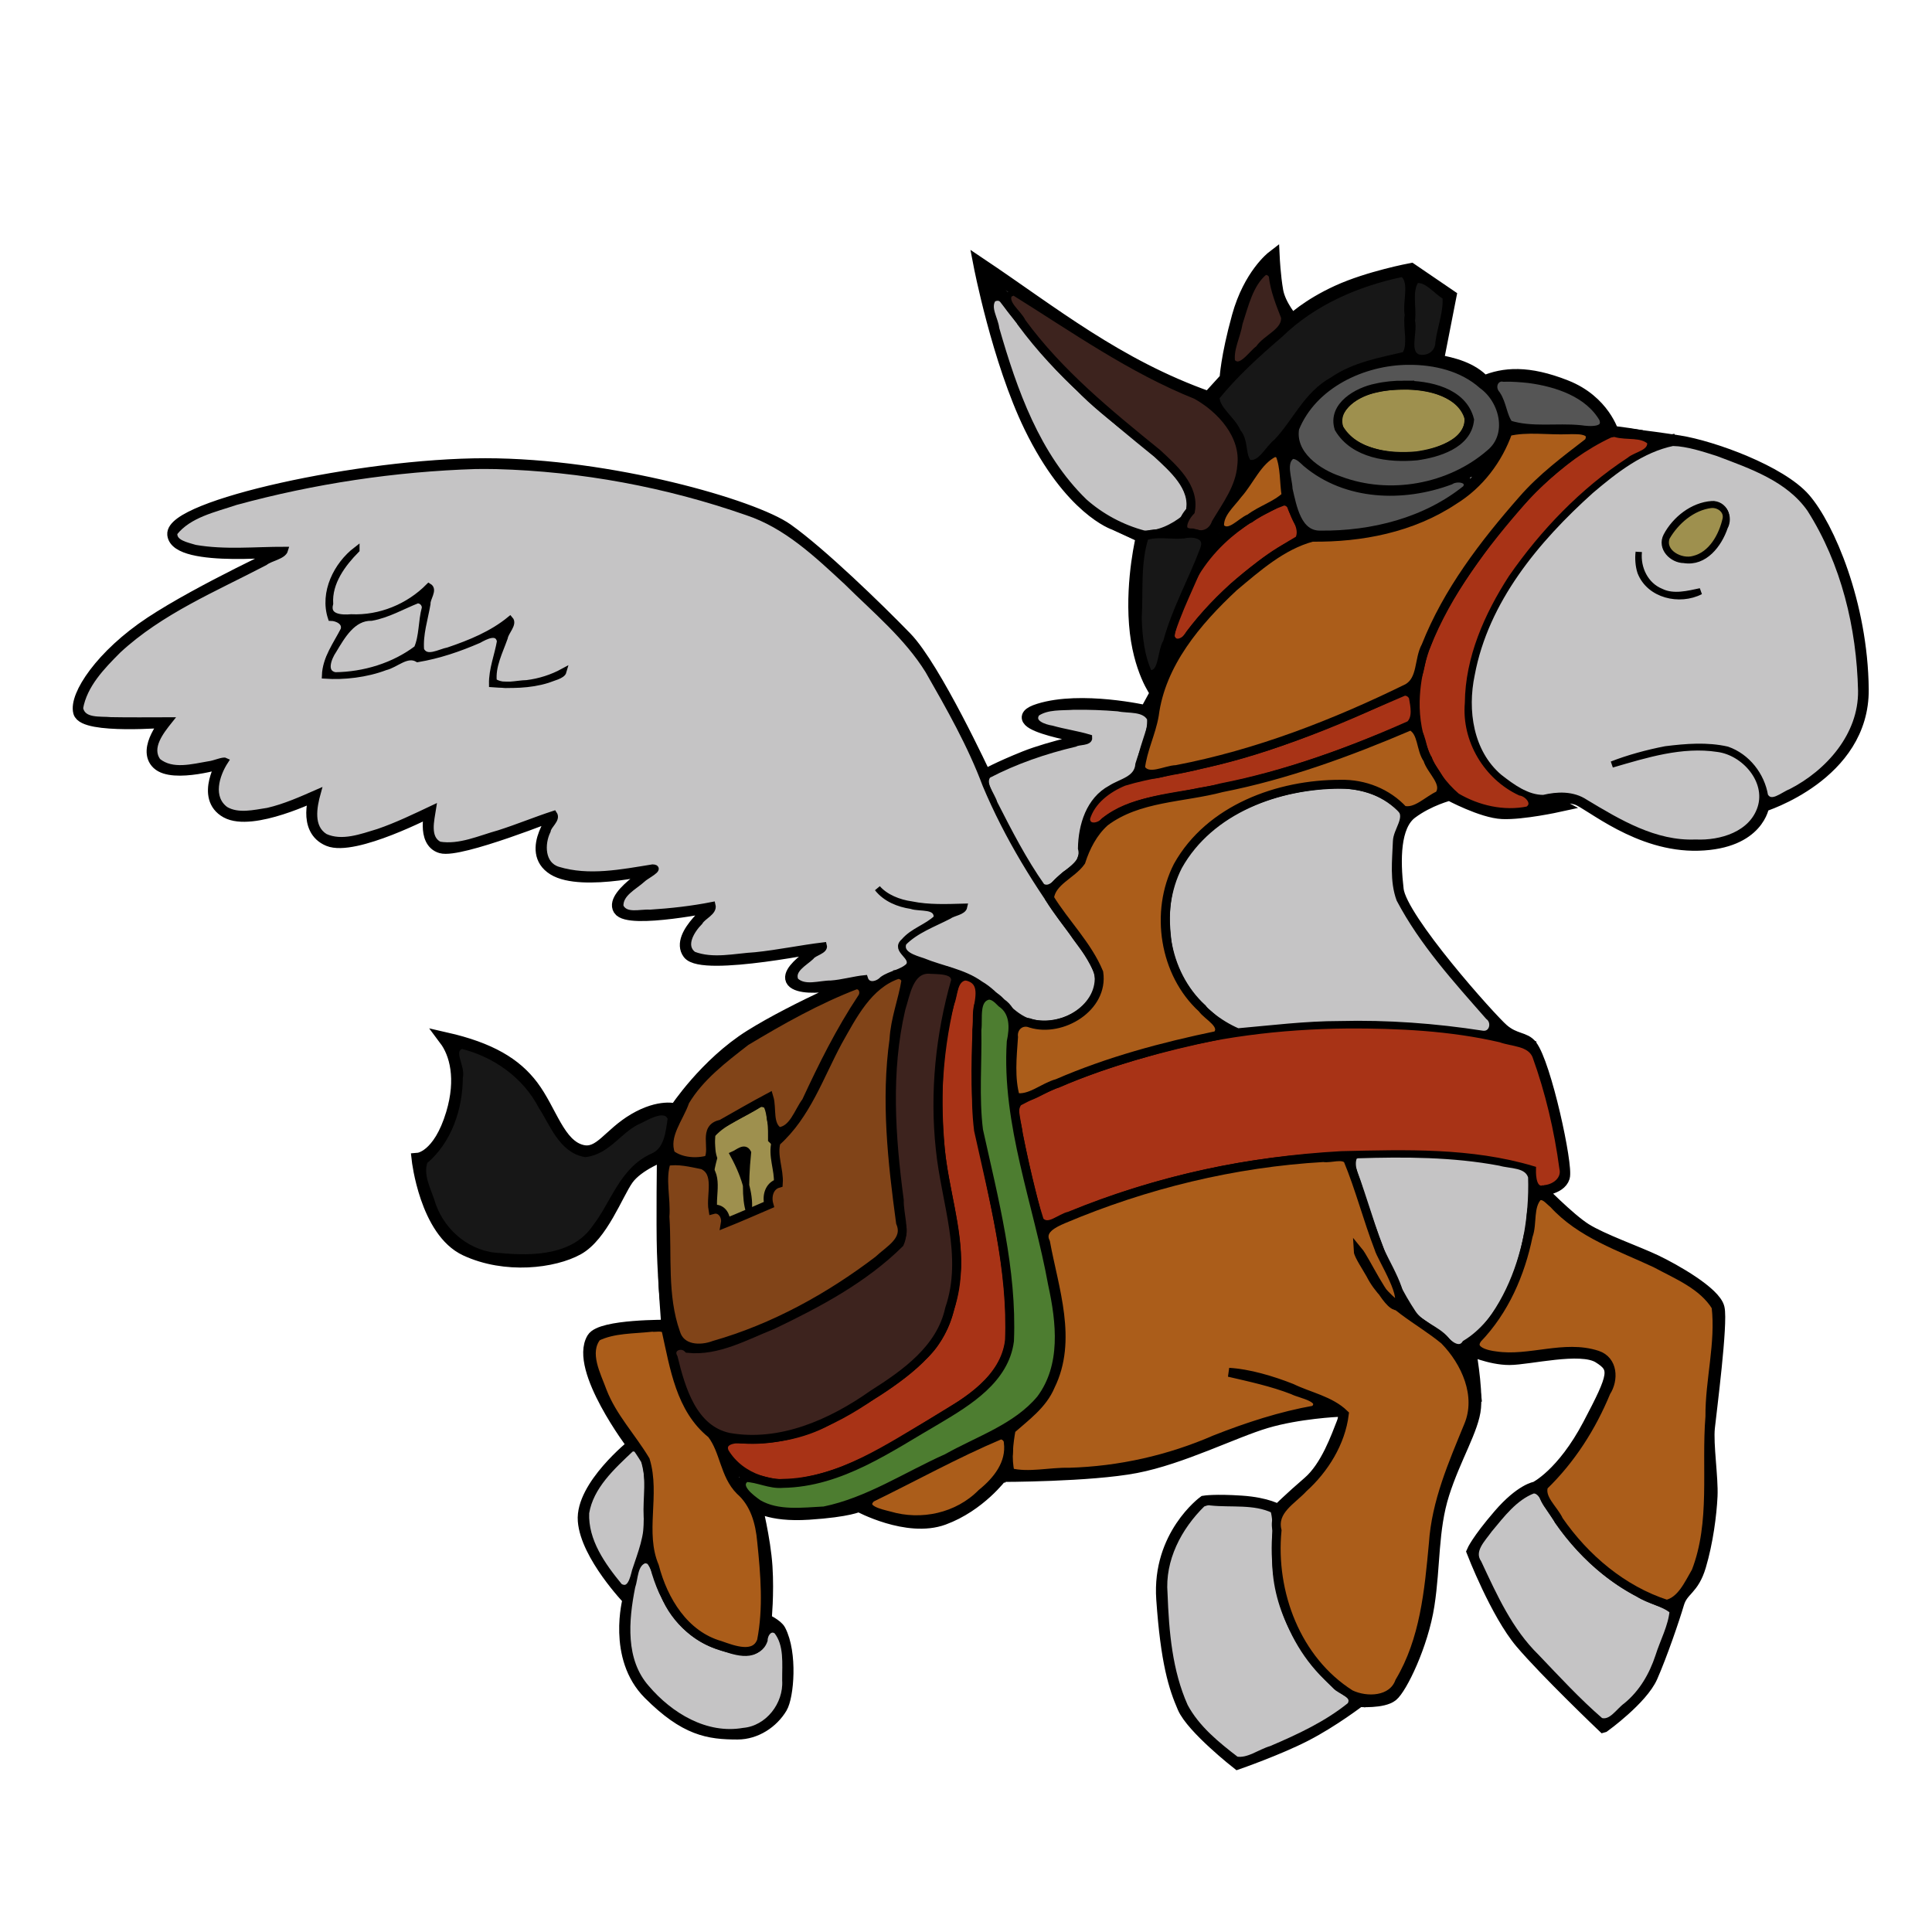 <?xml version="1.0" encoding="UTF-8" standalone="no"?>
<!-- Created with Inkscape (http://www.inkscape.org/) -->

<svg
   width="512"
   height="512"
   viewBox="0 0 512 512"
   version="1.1"
   id="svg1"
   xml:space="preserve"
   inkscape:version="1.3.2 (091e20e, 2023-11-25, custom)"
   sodipodi:docname="Courier-Simplified.svg"
   inkscape:export-filename="Courier.png"
   inkscape:export-xdpi="96"
   inkscape:export-ydpi="96"
   xmlns:inkscape="http://www.inkscape.org/namespaces/inkscape"
   xmlns:sodipodi="http://sodipodi.sourceforge.net/DTD/sodipodi-0.dtd"
   xmlns="http://www.w3.org/2000/svg"
   xmlns:svg="http://www.w3.org/2000/svg"><sodipodi:namedview
     id="namedview1"
     pagecolor="#ffffff"
     bordercolor="#999999"
     borderopacity="1"
     inkscape:showpageshadow="2"
     inkscape:pageopacity="0"
     inkscape:pagecheckerboard="0"
     inkscape:deskcolor="#d1d1d1"
     inkscape:document-units="px"
     inkscape:zoom="1.0730898"
     inkscape:cx="317.30803"
     inkscape:cy="272.57738"
     inkscape:window-width="1920"
     inkscape:window-height="991"
     inkscape:window-x="-9"
     inkscape:window-y="-9"
     inkscape:window-maximized="1"
     inkscape:current-layer="layer3"
     inkscape:export-bgcolor="#ffffffff" /><defs
     id="defs1" /><g
     inkscape:groupmode="layer"
     id="layer3"
     inkscape:label="Camada 2"
     style="display:inline"><path
       style="fill:none;fill-opacity:0.439;stroke:#000000;stroke-width:3.6;stroke-dasharray:none;stroke-opacity:1"
       d="m 424.941,457.324 c 0,0 10.018,-7.222 12.581,-13.046 2.563,-5.824 5.824,-15.376 6.989,-19.337 1.165,-3.961 3.961,-3.728 5.824,-10.018 1.864,-6.29 2.796,-13.512 3.029,-18.405 0.233,-4.892 -1.165,-13.745 -0.699,-18.172 0.466,-4.426 3.495,-27.724 2.563,-31.684 -0.932,-3.961 -11.649,-10.018 -16.541,-12.348 -4.892,-2.33 -14.211,-5.591 -18.638,-8.387 -4.426,-2.796 -12.115,-10.717 -12.115,-10.717 0,0 5.358,-0.233 6.29,-3.262 0.932,-3.029 -4.89,-29.917 -8.62,-34.713 -1.631,-2.097 -4.194,-1.398 -7.455,-4.194 -3.262,-2.796 -27.025,-29.354 -27.957,-37.276 -0.932,-7.921 -0.932,-17.007 3.728,-20.502 4.659,-3.495 10.251,-4.892 10.251,-4.892 0,0 8.62,4.659 13.978,4.892 5.358,0.233 14.91,-1.864 14.91,-1.864 l -3.495,-1.864 c 0,0 4.892,-1.165 8.387,0 3.495,1.165 16.308,12.581 32.15,12.115 15.842,-0.466 17.007,-10.251 17.007,-10.251 0,0 26.559,-8.154 26.326,-30.752 -0.233,-22.598 -9.086,-43.1 -15.376,-50.322 -6.29,-7.222 -24.229,-13.745 -33.082,-15.143 -8.853,-1.398 -17.706,-2.33 -17.706,-2.33 0,0 -2.33,-8.387 -12.348,-12.348 -10.018,-3.961 -16.417,-3.387 -21.666,-1.165 -3.273,-3.645 -8.415,-4.874 -12.464,-5.591 l 3.378,-17.24 -10.251,-6.989 c 0,0 -11.183,2.097 -19.337,5.824 -8.154,3.728 -12.115,7.688 -12.115,7.688 0,0 -3.495,-3.961 -4.193,-7.921 -0.699,-3.961 -0.932,-8.853 -0.932,-8.853 0,0 -6.057,4.659 -9.086,15.609 -3.029,10.95 -3.262,16.541 -3.262,16.541 l -4.659,5.125 c -24.345,-8.609 -41.581,-22.686 -60.573,-35.412 0,0 4.883,25.401 13.371,42.881 10.677,21.988 22.302,25.705 22.302,25.705 l 7.427,3.403 c 0,0 -2.796,11.183 -1.864,23.297 0.932,12.115 5.591,18.172 5.591,18.172 l -2.796,5.125 c 0,0 -17.24,-3.961 -28.423,-0.466 -11.183,3.495 14.677,7.455 14.677,7.455 0,0 -11.416,2.33 -18.405,5.125 -6.989,2.796 -10.717,4.892 -10.717,4.892 0,0 -13.279,-28.656 -20.967,-36.577 -7.688,-7.921 -22.598,-22.365 -31.451,-28.656 -8.853,-6.29 -46.827,-17.24 -79.909,-17.24 -33.082,0 -83.171,11.183 -82.472,18.405 0.699,7.222 30.752,3.961 30.752,3.961 0,0 -23.763,10.95 -36.81,19.57 -13.046,8.62 -20.036,19.337 -18.871,23.53 1.165,4.193 23.297,2.33 23.297,2.33 0,0 -6.523,7.455 -2.563,11.183 3.961,3.728 17.473,-0.466 17.473,-0.466 0,0 -6.057,9.552 0.699,13.279 6.756,3.728 23.763,-4.659 23.763,-4.659 0,0 -3.495,9.319 3.262,12.115 6.756,2.796 27.258,-7.921 27.258,-7.921 0,0 -2.33,8.387 2.563,9.785 4.892,1.398 30.985,-9.086 30.985,-9.086 0,0 -8.62,10.251 -1.165,14.91 7.455,4.659 28.423,-0.699 28.423,-0.699 0,0 -13.279,7.688 -10.95,11.416 2.33,3.728 25.86,-1.165 25.86,-1.165 0,0 -10.95,8.154 -7.455,12.813 3.495,4.659 37.043,-2.33 37.043,-2.33 0,0 -13.512,7.688 -8.853,10.251 4.659,2.563 19.803,-1.631 19.803,-1.631 0,0 -19.803,8.387 -31.684,15.842 -11.882,7.455 -19.803,19.57 -19.803,19.57 0,0 -4.194,-1.398 -10.95,2.563 -6.756,3.961 -9.086,9.552 -13.978,8.387 -6.297,-1.499 -8.397,-10.759 -13.279,-17.24 -4.42,-5.867 -11.065,-9.901 -22.831,-12.581 2.796,3.728 4.659,10.484 1.864,19.803 -3.495,11.649 -9.086,12.115 -9.086,12.115 0,0 2.097,18.871 12.58,23.763 10.484,4.892 23.297,3.262 29.587,-0.233 6.29,-3.495 10.251,-14.444 13.046,-18.405 2.796,-3.961 9.785,-6.523 9.785,-6.523 0,0 -0.233,18.405 0,25.86 0.233,7.455 1.165,19.803 1.165,19.803 0,0 -17.706,-0.233 -19.803,3.262 -4.724,7.873 10.717,28.19 10.717,28.19 0,0 -13.745,10.95 -13.046,20.036 0.699,9.086 11.882,20.735 11.882,20.735 0,0 -4.194,15.376 5.358,24.928 9.552,9.552 15.609,10.484 23.297,10.484 4.805,0 9.15,-2.959 11.416,-6.756 1.715,-2.875 2.697,-14.267 -0.408,-20.269 -0.721,-1.393 -3.786,-2.796 -3.786,-2.796 0,0 0.699,-6.989 0.233,-14.211 -0.466,-7.222 -2.796,-16.541 -2.796,-16.541 0,0 3.495,3.029 14.211,2.33 10.717,-0.699 13.279,-2.097 13.279,-2.097 0,0 12.813,6.989 22.365,3.495 9.552,-3.495 15.376,-11.416 15.376,-11.416 0,0 23.53,0 35.645,-2.33 12.115,-2.33 25.86,-9.319 34.48,-11.882 8.62,-2.563 19.104,-3.029 19.104,-3.029 0,0 2.796,0 1.398,3.495 -1.398,3.495 -4.194,11.649 -9.086,15.842 -4.892,4.194 -8.154,7.455 -8.154,7.455 0,0 -2.796,-1.864 -9.785,-2.33 -6.989,-0.466 -9.785,0 -9.785,0 0,0 -12.115,8.853 -10.95,25.627 1.165,16.774 3.262,23.297 5.591,28.656 2.33,5.358 14.211,14.677 14.211,14.677 0,0 10.717,-3.728 17.939,-7.455 7.222,-3.728 14.211,-9.086 14.211,-9.086 0,0 6.29,0.466 8.62,-1.398 2.33,-1.864 7.921,-13.279 9.552,-23.763 1.631,-10.484 0.932,-20.036 3.961,-29.587 3.029,-9.552 7.921,-17.24 8.387,-22.831 0.466,-5.591 -1.398,-15.609 -1.398,-15.609 0,0 5.591,2.563 10.717,2.563 5.125,0 18.871,-3.495 23.763,-0.466 4.892,3.029 4.426,4.892 -2.563,18.172 -6.989,13.279 -14.211,16.774 -14.211,16.774 0,0 -3.728,0.466 -9.552,7.222 -5.824,6.756 -6.989,9.552 -6.989,9.552 0,0 6.29,16.308 12.813,23.996 6.523,7.688 21.666,22.132 21.666,22.132 z"
       id="path5590"
       sodipodi:nodetypes="csssssssscssssscsccsscssscsccccscscscccsccsccscscsssscsscscscscscscscscscscssscscssscscscscsssscscscscsscsscscsscscsssscssscscsc" /><path
       style="fill:none;fill-opacity:0.439;stroke:#000000;stroke-width:3.6;stroke-dasharray:none;stroke-opacity:1"
       d="m 171.351,408.517 c 0,0 -4.31,9.319 -4.426,15.26"
       id="path5591" /><path
       style="fill:none;fill-opacity:0.439;stroke:#000000;stroke-width:3.6;stroke-dasharray:none;stroke-opacity:1"
       d="m 202.802,429.018 c 0,0 1.864,10.018 -6.407,8.736 -8.271,-1.281 -15.609,-5.475 -19.22,-12.58 -3.611,-7.106 -5.708,-16.658 -5.708,-16.658"
       id="path5592" /><path
       style="fill:none;fill-opacity:0.439;stroke:#000000;stroke-width:3.6;stroke-dasharray:none;stroke-opacity:1"
       d="m 167.74,382.424 c 0,0 3.145,3.029 3.844,6.174 0.699,3.145 -0.466,22.831 -0.466,22.831"
       id="path5593" /><path
       style="fill:none;fill-opacity:0.439;stroke:#000000;stroke-width:3.6;stroke-dasharray:none;stroke-opacity:1"
       d="m 324.064,363.437 c 0,0 9.086,0.932 17.473,4.194 8.387,3.262 14.677,6.523 14.677,6.523"
       id="path5594" /><path
       style="fill:none;fill-opacity:0.439;stroke:#000000;stroke-width:3.6;stroke-dasharray:none;stroke-opacity:1"
       d="m 359.01,329.889 c 0,0 3.728,7.688 7.921,13.046 4.193,5.358 11.649,7.688 16.075,11.882 4.426,4.193 7.455,10.95 7.921,16.774"
       id="path5595" /><path
       style="fill:none;fill-opacity:0.439;stroke:#000000;stroke-width:3.6;stroke-dasharray:none;stroke-opacity:1"
       d="m 387.2,356.913 c 0,0 9.319,-3.961 14.677,-18.638 5.358,-14.677 4.194,-28.423 4.194,-28.423"
       id="path5596" /><path
       style="fill:none;fill-opacity:0.439;stroke:#000000;stroke-width:3.6;stroke-dasharray:none;stroke-opacity:1"
       d="m 357.379,305.659 c 0,0 9.086,34.247 17.706,42.867"
       id="path5597" /><path
       style="fill:none;fill-opacity:0.439;stroke:#000000;stroke-width:3.6;stroke-dasharray:none;stroke-opacity:1"
       d="m 264.889,391.859 c 0,0 4.194,-5.125 1.631,-13.512"
       id="path5598" /><path
       style="fill:none;fill-opacity:0.439;stroke:#000000;stroke-width:3.6;stroke-dasharray:none;stroke-opacity:1"
       d="m 177.091,351.217 c 0,0 1.647,26.193 14.167,29.488 12.52,3.295 25.369,-1.483 34.265,-7.248 8.896,-5.766 19.768,-11.367 23.887,-19.933 4.118,-8.566 6.26,-19.274 2.306,-34.924 -3.954,-15.65 -3.295,-33.936 -2.142,-41.514 1.153,-7.578 4.283,-18.945 4.283,-18.945"
       id="path5599" /><path
       style="fill:none;fill-opacity:0.439;stroke:#000000;stroke-width:3.6;stroke-dasharray:none;stroke-opacity:1"
       d="m 176.268,337.874 c 0,0 -0.165,19.109 7.413,19.604 7.578,0.494 26.358,-8.566 34.1,-13.014 7.743,-4.448 20.098,-13.344 21.086,-15.979 0.988,-2.636 -3.954,-30.311 -3.13,-38.878 0.824,-8.566 1.647,-29.323 7.578,-31.629"
       id="path5600" /><path
       style="fill:none;fill-opacity:0.439;stroke:#000000;stroke-width:3.6;stroke-dasharray:none;stroke-opacity:1"
       d="m 181.869,292.077 c -4.118,5.931 -4.777,7.413 -5.107,14.497 12.355,3.789 20.263,0.988 20.263,0.988 0,0 13.508,-6.589 17.627,-16.803 4.118,-10.214 13.014,-27.511 19.274,-31.135 6.26,-3.624 13.179,-4.118 20.757,-1.483 7.578,2.636 14.826,11.861 14.826,11.861 0,0 -5.272,8.731 2.801,41.019 8.072,32.288 10.708,43.161 7.413,52.716 -3.295,9.555 -8.731,12.52 -13.838,15.485 L 225.03,399.485"
       id="path5601" /><path
       style="fill:none;fill-opacity:0.439;stroke:#000000;stroke-width:3.6;stroke-dasharray:none;stroke-opacity:1"
       d="m 188.293,299.82 0.988,20.427 2.965,-0.988 v 4.777 l 11.532,-4.942 -0.824,-4.118 3.13,-1.483 -2.471,-22.404 z"
       id="path5602" /><path
       style="fill:none;fill-opacity:0.439;stroke:#000000;stroke-width:3.6;stroke-dasharray:none;stroke-opacity:1"
       d="m 194.553,305.915 0.988,4.777 2.471,-1.153 -0.824,-4.777 z"
       id="path5603" /><path
       style="fill:none;fill-opacity:0.439;stroke:#000000;stroke-width:3.6;stroke-dasharray:none;stroke-opacity:1"
       d="m 200.356,398.615 c -8.154,-4.659 -10.018,-17.706 -10.018,-17.706 0,0 3.262,11.649 16.308,12.115 13.046,0.466 27.258,-8.154 37.276,-14.211 10.018,-6.057 20.502,-11.416 23.064,-20.967 2.563,-9.552 -2.33,-35.412 -6.756,-54.05 -4.426,-18.638 -0.233,-43.333 -0.233,-43.333"
       id="path5604" /><path
       style="fill:none;fill-opacity:0.439;stroke:#000000;stroke-width:3.6;stroke-dasharray:none;stroke-opacity:1"
       d="m 275.839,325.462 c 0,0 29.587,-15.376 71.522,-18.871 41.935,-3.495 59.874,3.728 59.874,3.728"
       id="path5605" /><path
       style="fill:none;fill-opacity:0.439;stroke:#000000;stroke-width:3.6;stroke-dasharray:none;stroke-opacity:1"
       d="m 269.782,292.147 c 0,0 30.519,-17.007 72.92,-20.036 42.401,-3.029 63.834,5.591 63.834,5.591"
       id="path5606" /><path
       style="fill:none;fill-opacity:0.439;stroke:#000000;stroke-width:3.6;stroke-dasharray:none;stroke-opacity:1"
       d="m 329.889,274.208 c 0,0 -20.967,-6.057 -20.967,-30.752 0,-24.695 25.627,-32.616 32.616,-34.014 6.989,-1.398 23.53,-4.892 31.218,6.989"
       id="path5607" /><path
       style="fill:none;fill-opacity:0.439;stroke:#000000;stroke-width:3.6;stroke-dasharray:none;stroke-opacity:1"
       d="m 269.316,269.549 c 0,0 5.125,3.029 11.183,1.631 6.057,-1.398 11.416,-7.222 10.95,-12.115 -0.466,-4.892 -10.484,-15.609 -14.91,-22.831 -4.426,-7.222 -14.444,-23.297 -16.075,-30.985"
       id="path5608" /><path
       style="fill:none;fill-opacity:0.439;stroke:#000000;stroke-width:3.6;stroke-dasharray:none;stroke-opacity:1"
       d="m 249.047,256.036 c 0,0 -10.018,-1.631 -10.251,-5.125 -0.233,-3.495 18.172,-10.717 18.172,-10.717 0,0 -22.365,2.796 -25.161,-6.29"
       id="path5609" /><path
       style="fill:none;fill-opacity:0.439;stroke:#000000;stroke-width:3.6;stroke-dasharray:none;stroke-opacity:1"
       d="m 95.752,144.676 c -12.115,9.319 -7.921,19.104 -7.921,19.104 0,0 16.308,3.029 26.792,-9.319 -4.194,13.512 -3.262,20.036 -3.262,20.036 0,0 17.007,-3.262 24.928,-11.183 -6.523,12.115 -5.824,17.939 -5.824,17.939 0,0 14.211,1.631 20.269,-4.194"
       id="path5610" /><path
       style="fill:none;fill-opacity:0.439;stroke:#000000;stroke-width:3.6;stroke-dasharray:none;stroke-opacity:1"
       d="m 95.053,163.779 c -9.086,7.688 -8.853,15.376 -8.853,15.376 0,0 15.143,1.165 25.627,-8.154"
       id="path5611" /><path
       style="fill:none;fill-opacity:0.439;stroke:#000000;stroke-width:3.6;stroke-dasharray:none;stroke-opacity:1"
       d="m 306.824,184.747 c -2.097,11.416 -6.29,21.433 -6.29,21.433 0,0 -6.989,1.864 -10.717,6.756 -3.728,4.892 -3.262,15.376 -3.262,15.376 l -9.319,7.921"
       id="path5612" /><path
       style="fill:none;fill-opacity:0.439;stroke:#000000;stroke-width:3.6;stroke-dasharray:none;stroke-opacity:1"
       d="m 286.556,228.779 c 0,0 0.699,-10.018 11.416,-14.444 10.717,-4.426 24.95,-3.661 47.759,-11.416 20.605,-7.005 29.122,-11.649 29.122,-11.649 v -9.319 c 0,0 -17.24,8.154 -31.684,13.512 -12.77,4.737 -23.064,7.222 -42.634,10.95"
       id="path5613"
       sodipodi:nodetypes="cssccsc" /><path
       style="fill:none;fill-opacity:0.439;stroke:#000000;stroke-width:3.6;stroke-dasharray:none;stroke-opacity:1"
       d="m 385.569,211.073 c -18.638,-18.638 -7.765,-42.013 -1.631,-52.186 9.552,-15.842 27.025,-38.44 44.498,-44.498"
       id="path5614"
       sodipodi:nodetypes="csc" /><path
       style="fill:none;fill-opacity:0.439;stroke:#000000;stroke-width:3.6;stroke-dasharray:none;stroke-opacity:1"
       d="m 412.361,212.937 c 0,0 -24.462,-2.796 -23.297,-27.491 1.165,-24.695 20.331,-45.174 33.548,-56.612 12.115,-10.484 21.433,-12.115 21.433,-12.115"
       id="path5615"
       sodipodi:nodetypes="cssc" /><path
       style="fill:none;fill-opacity:0.439;stroke:#000000;stroke-width:3.6;stroke-dasharray:none;stroke-opacity:1"
       d="m 425.64,203.152 c 0,0 27.03,-10.796 36.81,-1.631 9.779,9.166 1.864,16.541 1.864,16.541"
       id="path5616"
       sodipodi:nodetypes="czc" /><path
       style="fill:none;fill-opacity:0.439;stroke:#000000;stroke-width:3.6;stroke-dasharray:none;stroke-opacity:1"
       d="m 441.948,146.306 c 4.194,3.961 10.018,2.097 12.348,-1.631 2.33,-3.728 4.892,-7.688 2.097,-10.018 -2.796,-2.33 -7.455,-0.466 -11.183,3.029 -3.728,3.495 -4.892,5.591 -3.262,8.62 z"
       id="path5617" /><path
       style="fill:none;fill-opacity:0.439;stroke:#000000;stroke-width:3.6;stroke-dasharray:none;stroke-opacity:1"
       d="m 434.493,144.676 c -1.631,7.455 2.33,10.251 4.659,11.882 2.33,1.631 9.319,2.33 12.813,-0.932"
       id="path5618" /><path
       style="fill:none;fill-opacity:0.439;stroke:#000000;stroke-width:3.6;stroke-dasharray:none;stroke-opacity:1"
       d="m 373.687,71.173 -0.349,23.763"
       id="path5619"
       sodipodi:nodetypes="cc" /><path
       style="fill:none;fill-opacity:0.439;stroke:#000000;stroke-width:3.6;stroke-dasharray:none;stroke-opacity:1"
       d="m 346.313,82.356 c -13.862,9.552 -25.627,23.88 -25.627,23.88 0,0 5.458,4.846 7.688,9.785 3.262,7.222 -2.213,17.473 -2.213,17.473 0,0 9.202,-14.444 16.308,-19.57 3.495,-9.319 16.425,-21.317 38.324,-18.172 0,0 17.473,3.611 17.939,16.192 0.467,12.603 -14.103,23.689 -30.286,27.957 -15.039,3.966 -23.181,1.281 -23.181,1.281 0,0 -8.852,-15.147 -2.912,-27.258 0.233,12.464 18.638,16.308 26.326,16.425 7.688,0.116 26.209,-4.659 30.286,-15.493"
       id="path5620"
       sodipodi:nodetypes="cccsccssccsc" /><ellipse
       style="fill:none;fill-opacity:0.439;stroke:#000000;stroke-width:3.6;stroke-dasharray:none;stroke-opacity:1"
       id="path5621"
       cx="371.94"
       cy="111.477"
       rx="17.356"
       ry="9.435" /><path
       style="fill:none;fill-opacity:0.439;stroke:#000000;stroke-width:3.6;stroke-dasharray:none;stroke-opacity:1"
       d="m 346.77,141.838 c -20.098,9.39 -36.242,28.664 -40.196,42.008"
       id="path5622" /><path
       style="fill:none;fill-opacity:0.439;stroke:#000000;stroke-width:3.6;stroke-dasharray:none;stroke-opacity:1"
       d="m 341.828,131.789 c -25.534,12.026 -27.511,21.745 -35.912,50.903"
       id="path5623" /><path
       style="fill:none;fill-opacity:0.439;stroke:#000000;stroke-width:3.6;stroke-dasharray:none;stroke-opacity:1"
       d="m 327.001,131.789 c 0,0 -2.965,2.142 -8.072,14.991"
       id="path5624" /><path
       style="fill:none;fill-opacity:0.439;stroke:#000000;stroke-width:3.6;stroke-dasharray:none;stroke-opacity:1"
       d="m 320.577,142.497 c -7.204,-2.802 -18.05,-0.574 -18.05,-0.574 l -7.814,-3.709"
       id="path5625"
       sodipodi:nodetypes="ccc" /><path
       style="fill:none;fill-opacity:0.439;stroke:#000000;stroke-width:3.6;stroke-dasharray:none;stroke-opacity:1"
       d="m 261.107,71.166 c 0,0 6.843,13.24 21.086,28.17 13.673,14.332 21.91,16.474 30.147,26.687 9.864,12.231 -5.107,14.826 -5.107,14.826"
       id="path5626"
       sodipodi:nodetypes="cssc" /><path
       style="fill:none;fill-opacity:0.439;stroke:#000000;stroke-width:3.6;stroke-dasharray:none;stroke-opacity:1"
       d="m 435.075,115.787 c -19.686,-3.495 -37.858,-1.747 -37.858,-1.747"
       id="path5627"
       sodipodi:nodetypes="cc" /><path
       style="fill:none;fill-opacity:0.439;stroke:#000000;stroke-width:3.6;stroke-dasharray:none;stroke-opacity:1"
       d="m 338.862,399.815 c -3.13,16.803 1.483,28.664 5.931,35.912 4.448,7.248 10.708,13.838 17.297,14.991"
       id="path5628" /><path
       style="fill:none;fill-opacity:0.439;stroke:#000000;stroke-width:3.6;stroke-dasharray:none;stroke-opacity:1"
       d="m 408.051,394.873 c 9.719,19.109 24.051,28.005 36.242,31.465"
       id="path5629" /><path
       style="fill:#c5c4c5;fill-opacity:1;stroke:#000000;stroke-width:1.677;stroke-dasharray:none;stroke-opacity:1"
       d="m 443.402,117.329 c -8.379,1.726 -15.43,7.244 -21.823,12.678 -14.473,13.018 -27.915,29.09 -31.584,48.739 -2.007,9.496 -0.43,20.615 7.314,27.213 3.364,2.619 7.288,5.553 11.722,5.535 3.69,-0.88 7.747,-1.05 11.059,1.159 8.901,5.354 18.463,11.1 29.253,10.66 6.752,0.316 14.982,-2.139 17.26,-9.255 2.285,-7.22 -4.331,-14.711 -11.379,-15.616 -9.532,-1.462 -18.987,1.523 -28.039,4.155 4.245,-1.675 9.427,-3.092 14.218,-4.012 5.404,-0.671 10.986,-1.125 16.299,0.083 5.282,1.834 9.135,6.782 10.03,12.239 1.647,2.79 4.782,-0.227 6.824,-0.986 10.063,-5.113 18.851,-15.072 18.689,-26.888 -0.387,-16.783 -4.472,-33.852 -13.538,-48.119 -5.669,-8.134 -15.6,-11.512 -24.475,-14.866 -3.842,-1.22 -7.777,-2.528 -11.831,-2.719 z m 10.27,16.281 c 3.196,-0.139 4.834,3.453 3.384,6.09 -1.553,4.566 -5.345,9.583 -10.744,8.692 -3.163,0.005 -6.335,-3.219 -4.672,-6.385 2.322,-4.379 6.984,-8.062 12.032,-8.397 z m -19.385,12.685 c -0.413,4.338 1.743,8.84 5.909,10.524 3.273,1.625 7.323,0.547 10.448,-0.114 -5.539,2.843 -13.519,1.029 -15.891,-5.105 -0.548,-1.669 -0.671,-3.739 -0.466,-5.305 z"
       id="path5637" /><path
       style="fill:#c5c4c5;fill-opacity:1;stroke:#000000;stroke-width:1.677;stroke-dasharray:none;stroke-opacity:1"
       d="m 353.016,208.096 c -14.414,0.706 -29.821,6.017 -38.589,18.085 -4.62,6.112 -5.789,14.002 -5.003,21.46 0.653,11.142 8.498,21.342 18.602,25.709 8.954,-0.79 17.967,-1.922 26.968,-1.927 12.669,-0.326 25.354,0.616 37.806,2.545 2.712,0.457 3.639,-3.094 1.622,-4.575 -8.577,-9.774 -17.418,-19.488 -23.527,-31.072 -1.78,-4.868 -1.116,-10.244 -0.926,-15.324 0.06,-2.957 3.392,-6.183 1.142,-8.728 -4.718,-4.781 -11.571,-6.374 -18.095,-6.173 z"
       id="path5638" /><path
       style="fill:#c5c4c5;fill-opacity:1;stroke:#000000;stroke-width:1.677;stroke-dasharray:none;stroke-opacity:1"
       d="m 358.885,306.428 c -1.309,2.86 0.9,6.021 1.469,8.917 3.746,11.227 7.444,22.655 14.048,32.588 2.032,3.131 6.228,4.142 8.701,6.955 1.151,1.501 3.78,3.317 5.185,1.116 4.666,-2.799 8.183,-7.384 10.851,-12.071 4.931,-9.851 7.005,-21.084 6.659,-32.045 -1.012,-3.442 -5.499,-2.958 -8.279,-3.786 -12.46,-2.349 -25.274,-2.372 -37.854,-1.977 l -0.434,0.169 z"
       id="path5639" /><path
       style="fill:#c5c4c5;fill-opacity:1;stroke:#000000;stroke-width:1.677;stroke-dasharray:none;stroke-opacity:1"
       d="m 318.659,398.516 c -6.334,6.194 -10.835,14.777 -10.085,23.833 0.376,10.097 1.243,20.54 5.418,29.866 3.131,5.85 8.455,10.161 13.629,14.129 3.238,0.536 6.228,-1.951 9.273,-2.825 7.34,-3.128 14.747,-6.577 20.965,-11.62 1.591,-2.859 -2.667,-3.556 -4.021,-5.152 -9.333,-8.915 -16.29,-21.302 -15.832,-34.52 -0.311,-3.997 0.572,-8.206 -0.499,-12.055 -5.115,-2.454 -11.144,-1.459 -16.652,-2.042 -0.799,-0.182 -1.46,0.112 -2.194,0.385 z"
       id="path5640" /><path
       style="fill:#c5c4c5;fill-opacity:1;stroke:#000000;stroke-width:1.677;stroke-dasharray:none;stroke-opacity:1"
       d="m 406.251,394.966 c -4.911,1.897 -8.294,6.439 -11.583,10.374 -1.774,2.527 -5.087,5.587 -2.861,8.865 4.136,8.837 8.238,17.996 15.331,24.92 5.52,5.788 10.97,11.707 17.022,16.938 2.886,0.874 4.776,-2.573 6.846,-4.033 4.133,-3.387 6.844,-8.037 8.502,-13.062 1.26,-4.005 3.424,-7.912 3.796,-12.075 -2.648,-2.201 -6.336,-2.621 -9.205,-4.557 -10.935,-5.726 -19.462,-15.216 -25.41,-25.904 -0.552,-0.801 -1.373,-1.608 -2.436,-1.467 z"
       id="path5641" /><path
       style="fill:#c5c4c5;fill-opacity:1;stroke:#000000;stroke-width:1.677;stroke-dasharray:none;stroke-opacity:1"
       d="m 170.675,413.485 c -2.611,1.091 -2.359,4.717 -3.169,7.036 -1.775,8.917 -2.685,19.49 3.8,26.837 6.251,7.347 15.753,13.114 25.733,11.382 6.545,-0.578 11.473,-6.972 11.085,-13.414 -0.042,-4.349 0.615,-9.522 -2.285,-13.124 -1.855,-1.242 -3.24,0.84 -3.251,2.506 -1.491,4.277 -6.608,3.144 -9.962,2.289 -7.474,-1.801 -13.857,-7.189 -16.72,-14.35 -1.531,-2.775 -1.828,-6.174 -3.668,-8.74 -0.429,-0.371 -1.01,-0.502 -1.563,-0.422 z"
       id="path5642" /><path
       style="fill:#c5c4c5;fill-opacity:1;stroke:#000000;stroke-width:1.677;stroke-dasharray:none;stroke-opacity:1"
       d="m 167.226,383.94 c -4.966,4.695 -10.754,9.909 -11.923,16.992 -0.319,7.47 4.383,14.034 8.914,19.529 2.824,1.602 3.589,-2.186 4.095,-4.133 1.52,-4.666 3.489,-9.305 3.103,-14.334 -0.269,-5.12 0.935,-10.539 -0.767,-15.467 -0.728,-1.321 -1.573,-3.216 -3.422,-2.586 z"
       id="path5643" /><path
       style="fill:#c5c4c5;fill-opacity:1;stroke:#000000;stroke-width:1.677;stroke-dasharray:none;stroke-opacity:1"
       d="m 263.132,79.214 c -1.628,2.395 0.589,5.304 0.854,7.861 4.744,16.488 10.766,33.637 23.345,45.871 4.479,3.991 10.029,6.952 15.818,8.479 3.893,0.24 7.754,-1.736 10.739,-4.087 3.379,-3.661 0.418,-9.035 -2.397,-12.091 -7.67,-8.528 -17.866,-14.237 -25.748,-22.563 -7.488,-6.999 -13.808,-15.072 -20.02,-23.181 -0.688,-0.83 -1.706,-0.752 -2.592,-0.289 z"
       id="path5644" /><path
       style="fill:#c5c4c5;fill-opacity:1;stroke:#000000;stroke-width:1.677;stroke-dasharray:none;stroke-opacity:1"
       d="m 284.591,187.258 c -3.283,0.233 -7.058,-0.159 -9.887,1.775 -1.692,2.645 2.132,3.781 4.061,4.093 3.221,0.918 6.793,1.423 9.857,2.35 0.117,1.357 -2.731,0.985 -3.73,1.593 -7.982,1.871 -15.86,4.588 -23.097,8.368 -1.736,2.256 1.029,5.102 1.715,7.453 3.841,7.528 7.753,15.168 12.61,22.047 2.653,1.558 4.589,-2.448 6.736,-3.626 2.183,-1.559 4.444,-3.489 3.645,-6.484 0.103,-6.078 2.137,-12.839 7.848,-15.889 2.8,-1.817 7.075,-2.356 7.373,-6.423 1.157,-3.965 3.35,-7.917 3.09,-12.122 -1.617,-2.869 -5.728,-2.109 -8.509,-2.718 -3.894,-0.325 -7.804,-0.464 -11.711,-0.418 z"
       id="path5645" /><path
       style="fill:#c5c4c5;fill-opacity:1;stroke:#000000;stroke-width:1.677;stroke-dasharray:none;stroke-opacity:1"
       d="m 126.098,123.457 c -21.478,0.678 -42.917,3.896 -63.647,9.554 -5.688,1.934 -12.37,3.278 -16.265,8.175 -0.391,2.735 3.427,3.383 5.525,4.038 7.857,1.368 15.886,0.497 23.81,0.511 -0.48,1.682 -3.816,2.08 -5.338,3.288 -13.357,6.983 -27.682,12.916 -38.872,23.285 -4.3,4.306 -9.029,9.158 -10.124,15.36 0.682,3.688 5.398,2.937 8.195,3.221 5.18,0.106 10.361,0.028 15.541,0.029 -2.256,2.828 -5.798,7.215 -3.097,10.832 3.81,3.106 9.241,1.535 13.633,0.806 1.283,-0.129 3.661,-1.2 4.248,-0.909 -2.453,3.76 -4.268,9.776 0.063,12.937 3.345,1.95 7.595,0.877 11.221,0.329 4.587,-1.062 8.902,-3.005 13.197,-4.89 -1.07,3.847 -2.089,9.247 1.955,11.75 4.511,2.038 9.683,0.055 14.144,-1.29 4.973,-1.707 9.707,-4.011 14.454,-6.251 -0.463,3.051 -1.795,7.871 1.682,9.638 5.416,0.892 10.718,-1.628 15.858,-3.042 4.875,-1.55 9.744,-3.575 14.515,-5.118 0.997,1.455 -1.471,2.918 -1.693,4.471 -1.703,3.458 -1.621,8.958 2.745,10.323 8.16,2.498 16.886,0.73 25.105,-0.596 2.601,0.101 -1.924,2.253 -2.693,3.103 -2.183,1.992 -6.092,3.789 -5.872,7.212 1.377,2.872 5.315,1.488 7.852,1.684 5.551,-0.353 11.095,-0.969 16.555,-2.048 0.485,1.88 -2.47,2.883 -3.384,4.477 -2.077,2.079 -4.8,6.295 -1.664,8.653 5.225,2.007 11.029,0.496 16.442,0.194 6.087,-0.623 12.074,-1.899 18.109,-2.62 0.403,1.416 -2.594,1.844 -3.381,3.003 -1.732,1.629 -5.354,3.435 -4.145,6.29 2.47,2.365 6.411,0.796 9.445,0.825 2.951,-0.201 6.246,-1.157 8.941,-1.412 0.732,2.386 3.448,1.691 4.761,0.278 2.137,-1.508 5.076,-1.742 6.929,-3.556 1.642,-2.577 -4.024,-4.163 -1.262,-6.492 2.369,-2.795 6.174,-3.783 8.699,-6.252 0.151,-3.527 -4.458,-2.379 -6.779,-3.202 -3.397,-0.506 -6.793,-1.88 -8.972,-4.646 2.126,2.429 5.671,3.842 9.009,4.302 4.592,0.944 9.396,0.728 13.971,0.603 -0.281,1.372 -2.874,1.549 -4.062,2.425 -4.111,2.129 -8.761,3.763 -12.043,7.113 -1.161,3.081 2.99,4.152 5.156,4.88 5.063,2.088 10.719,2.845 15.249,6.105 4.584,2.631 7.365,7.74 12.356,9.787 7.384,2.4 16.999,-1.631 18.954,-9.473 0.286,-5.652 -4.33,-9.974 -7.197,-14.381 -8.961,-12.074 -16.881,-24.884 -22.702,-38.739 -3.957,-10.603 -9.6,-20.516 -15.209,-30.319 -5.642,-9.088 -14.031,-15.999 -21.557,-23.458 -7.907,-7.325 -15.994,-15.047 -26.454,-18.516 -21.334,-7.45 -43.865,-11.635 -66.46,-12.251 -1.816,-0.035 -3.632,-0.039 -5.448,-0.019 z m -31.653,22.263 c -3.599,3.638 -7.349,8.61 -6.985,14.253 -0.99,3.684 3.029,3.872 5.601,3.644 7.632,0.352 15.233,-2.761 20.583,-8.186 1.481,0.87 -0.505,3.133 -0.388,4.619 -0.691,4.012 -2.047,8.087 -1.699,12.179 1.419,2.879 5.005,0.565 7.251,0.162 5.78,-1.953 11.599,-4.329 16.356,-8.234 1.088,1.209 -1.182,3.259 -1.432,4.848 -1.311,3.714 -3.351,7.572 -2.906,11.57 2.473,1.721 5.929,0.545 8.8,0.496 3.386,-0.426 6.683,-1.469 9.68,-3.106 -0.308,1.116 -2.859,1.64 -4.223,2.204 -4.694,1.471 -9.926,1.477 -14.662,1.116 -0.07,-3.919 1.476,-7.576 2.116,-11.364 -0.635,-3.073 -3.959,-1.259 -5.683,-0.304 -5.265,2.277 -10.518,4.068 -16.156,5.023 -2.922,-1.676 -5.784,1.505 -8.607,2.152 -5.013,1.919 -11.022,2.58 -15.95,2.233 0.157,-4.538 2.973,-8.225 4.941,-12.075 0.673,-2.139 -1.756,-3.217 -3.356,-3.251 -2.191,-6.671 1.537,-14.027 6.72,-17.98 z"
       id="path5646" /><path
       style="fill:#c5c4c5;fill-opacity:1;stroke:#000000;stroke-width:1.677;stroke-dasharray:none;stroke-opacity:1"
       d="m 110.564,159.074 c -3.978,1.571 -7.8,3.835 -12.107,4.603 -5.031,-0.102 -7.825,4.915 -10.089,8.677 -1.282,1.871 -2.963,5.927 0.42,6.627 7.69,-0.08 15.588,-2.464 21.73,-7.12 1.44,-3.266 1.134,-7.236 2.103,-10.743 0.077,-1.133 -0.92,-2.141 -2.057,-2.044 z"
       id="path5647" /><path
       style="fill:#a83316;fill-opacity:1;stroke:#000000;stroke-width:1.677;stroke-dasharray:none;stroke-opacity:1"
       d="m 356.985,271.719 c -17.643,0.177 -35.341,2.302 -52.3,7.28 -11.938,3.308 -23.734,7.478 -34.697,13.261 -1.753,2.352 0.07,5.576 0.184,8.202 1.623,7.69 3.205,15.498 5.608,22.942 2.068,2.294 5.128,-0.994 7.528,-1.454 22.936,-9.464 47.566,-14.696 72.222,-16.043 16.957,-0.382 34.234,-0.964 50.682,3.943 -0.048,2.062 0.16,6.06 3.246,5.045 2.669,-0.284 5.352,-2.391 4.619,-5.339 -1.359,-10.109 -3.7,-20.159 -7.177,-29.752 -1.506,-3.508 -6.175,-3.266 -9.259,-4.406 -13.308,-3.08 -27.042,-3.729 -40.657,-3.679 z"
       id="path5648" /><path
       style="fill:#a83316;fill-opacity:1;stroke:#000000;stroke-width:1.677;stroke-dasharray:none;stroke-opacity:1"
       d="m 426.693,115.146 c -13.626,6.404 -24.111,17.849 -33.044,29.683 -8.764,12.139 -17.923,25.494 -18.26,41.033 -0.214,9.346 3.528,19.044 10.714,25.149 5.589,3.287 12.399,4.836 18.786,3.531 2.418,-1.507 -0.009,-4.246 -2.018,-4.542 -8.881,-4.139 -14.695,-13.866 -13.835,-23.675 0.096,-11.961 5.152,-23.296 11.541,-33.19 8.417,-12.116 18.878,-23.04 31.257,-31.14 1.863,-1.589 5.857,-1.855 5.521,-4.902 -2.338,-2.231 -6.241,-1.206 -9.224,-2.075 -0.483,-0.152 -0.959,0.093 -1.439,0.127 z"
       id="path5649" /><path
       style="fill:#a83316;fill-opacity:1;stroke:#000000;stroke-width:1.677;stroke-dasharray:none;stroke-opacity:1"
       d="m 372.134,183.537 c -17.356,7.436 -34.727,15.315 -53.346,19.226 -6.889,1.846 -14.064,2.562 -20.871,4.653 -4.267,1.755 -8.607,4.97 -9.896,9.578 0.154,2.702 3.386,1.985 4.609,0.475 7.033,-5.649 16.548,-5.848 24.975,-7.803 19.372,-3.17 37.984,-9.833 55.87,-17.779 1.818,-1.695 1.14,-4.772 0.736,-7.046 -0.33,-0.821 -1.187,-1.384 -2.078,-1.304 z"
       id="path5650" /><path
       style="fill:#a83316;fill-opacity:1;stroke:#000000;stroke-width:1.677;stroke-dasharray:none;stroke-opacity:1"
       d="m 340.163,133.135 c -5.22,1.88 -10.079,4.988 -14.339,8.561 -5.548,4.707 -9.923,10.725 -12.323,17.622 -1.082,3.065 -2.745,6.078 -3.066,9.331 0.86,2.754 3.874,1.037 4.676,-0.801 7.731,-10.306 17.877,-18.615 28.972,-25.021 1.402,-2.906 -1.314,-5.902 -2.135,-8.639 -0.339,-0.659 -1.041,-1.091 -1.786,-1.053 z"
       id="path5651" /><path
       style="fill:#a83316;fill-opacity:1;stroke:#000000;stroke-width:1.677;stroke-dasharray:none;stroke-opacity:1"
       d="m 255.556,259.027 c -2.82,0.788 -2.524,4.611 -3.487,6.866 -3.472,12.459 -3.617,25.594 -2.551,38.397 0.949,10.611 4.676,20.9 4.355,31.562 -0.666,8.318 -2.545,17.969 -9.234,23.915 -7.151,7.163 -16.12,12.114 -24.933,17.012 -7.072,3.929 -15.208,5.196 -23.211,4.922 -1.875,-0.247 -5.343,0.315 -4.198,2.987 4.12,6.894 12.943,9.406 20.494,7.702 15.005,-2.565 27.536,-11.862 40.304,-19.51 6.842,-4.136 14.177,-10.332 14.235,-19.019 0.506,-18.713 -4.774,-36.964 -8.162,-55.139 -1.333,-9.921 -0.881,-20.133 -0.374,-30.202 0.076,-2.999 2.035,-7.689 -1.757,-9.209 -0.465,-0.198 -0.971,-0.322 -1.48,-0.285 z"
       id="path5652" /><path
       style="fill:#9e904e;fill-opacity:1;stroke:#000000;stroke-width:1.677;stroke-dasharray:none;stroke-opacity:1"
       d="m 371.949,102.386 c -6.102,0.03 -13.664,1.254 -16.791,7.188 -1.815,4.489 3.039,7.885 6.637,9.333 7.578,2.918 16.775,2.514 23.737,-1.821 3.413,-1.937 4.841,-7.056 1.573,-9.833 -3.971,-3.808 -9.822,-4.99 -15.155,-4.867 z"
       id="path5653" /><path
       style="fill:#9e904e;fill-opacity:1;stroke:#000000;stroke-width:1.677;stroke-dasharray:none;stroke-opacity:1"
       d="m 453.471,133.793 c -4.999,0.616 -9.335,4.363 -11.789,8.613 -1.443,4.011 3.786,6.74 7.177,5.74 4.758,-1.139 7.503,-6.213 8.484,-10.652 0.418,-2.275 -1.767,-3.873 -3.872,-3.7 z"
       id="path5654" /><path
       style="fill:#9e904e;fill-opacity:1;stroke:#000000;stroke-width:1.677;stroke-dasharray:none;stroke-opacity:1"
       d="m 202.78,304.869 c -2.459,0.329 -4.754,2.374 -4.82,4.851 -1.107,0.438 -2.821,2.091 -2.99,0.075 -1.543,-2.502 -7.064,-0.988 -5.877,2.279 0.536,2.405 -0.928,6.545 2.427,7.169 1.935,-0.884 0.347,2.311 1.902,2.895 2.526,1.207 5.154,-1.45 7.635,-2.014 2.817,-0.433 2.458,-3.247 1.721,-5.262 2.759,-0.62 3.366,-3.561 2.701,-5.95 -0.213,-1.655 -0.38,-4.253 -2.699,-4.042 z"
       id="path5655" /><path
       style="fill:#9e904e;fill-opacity:1;stroke:#000000;stroke-width:1.677;stroke-dasharray:none;stroke-opacity:1"
       d="m 201.099,292.695 c -4.043,2.702 -9.097,4.286 -12.36,7.98 -0.151,2.013 -0.167,4.296 0.473,6.267 -7.435,27.76 19.157,24.803 5.101,-0.967 1.321,-0.567 2.997,-2.287 3.908,-0.526 -3.734,37.139 14.739,4.271 6.161,-3.43 0.04,-2.926 -0.052,-6.342 -1.207,-9.112 -0.71,-0.277 -1.333,-0.626 -2.075,-0.212 z"
       id="path5656"
       sodipodi:nodetypes="cccccccc" /><path
       style="fill:#ab5d1a;fill-opacity:1;stroke:#000000;stroke-width:2.372;stroke-dasharray:none;stroke-opacity:1"
       d="m 350.712,306.762 c -23.681,1.359 -47.141,7.078 -68.967,16.318 -2.436,1.055 -6.307,2.804 -4.663,6.165 2.27,12.326 7.271,25.937 1.294,38.04 -2.064,4.965 -6.6,8.179 -10.413,11.559 -0.647,3.584 -1.153,7.814 -0.278,11.411 4.992,1.231 10.484,-0.221 15.663,-0.098 13.323,-0.376 26.45,-3.337 38.672,-8.651 8.562,-3.381 17.423,-6.269 26.43,-7.854 2.975,-3.304 -3.716,-4.168 -5.803,-5.277 -5.483,-2.135 -11.247,-3.365 -16.959,-4.695 5.151,0.274 11.443,2.139 16.613,4.189 4.614,2.249 10.228,3.271 13.954,6.902 -0.93,7.488 -5.256,14.52 -10.861,19.57 -3.057,3.316 -8.227,5.926 -6.966,11.241 -1.603,16.492 5.121,34.372 19.45,43.439 4.28,2.059 11.127,1.845 13.03,-3.357 6.608,-11.064 7.785,-24.08 8.949,-36.596 0.725,-11.054 5.157,-21.142 9.313,-31.291 3.318,-7.929 -0.747,-16.879 -6.378,-22.618 -6.722,-5.577 -15.438,-9.271 -19.592,-17.453 -0.99,-1.779 -3.203,-5.087 -3.259,-6.154 1.877,2.261 6.901,13.378 9.869,14.434 3.885,-1.007 -3.76,-12.757 -4.389,-15.164 -2.975,-7.716 -5.056,-15.87 -8.215,-23.496 -1.44,-1.611 -4.57,-0.226 -6.491,-0.564 z"
       id="path5657"
       sodipodi:nodetypes="sccccccccccccccccccccccccss" /><path
       style="fill:#ab5d1a;fill-opacity:1;stroke:#000000;stroke-width:2.372;stroke-dasharray:none;stroke-opacity:1"
       d="m 264.945,380.322 c -11.653,4.925 -22.755,11.103 -34.134,16.632 -2.976,3.093 2.589,4.169 4.83,4.754 8.551,2.527 18.19,0.45 24.52,-5.952 4.115,-3.321 7.781,-7.884 7.055,-13.52 0.011,-1.105 -1.184,-2.146 -2.272,-1.914 z"
       id="path5658" /><path
       style="fill:#ab5d1a;fill-opacity:1;stroke:#000000;stroke-width:2.372;stroke-dasharray:none;stroke-opacity:1"
       d="m 172.731,351.736 c -4.839,0.55 -10.159,0.326 -14.57,2.501 -3.355,4.28 -0.107,10.143 1.479,14.523 2.627,6.777 7.711,12.09 11.382,18.214 2.789,9.124 -1.39,19.091 2.413,28.117 2.357,9.06 7.909,18.237 17.429,20.954 3.369,1.182 9.21,3.477 10.941,-1.196 1.705,-8.632 0.95,-17.661 0.045,-26.374 -0.444,-4.993 -1.819,-10.023 -5.712,-13.453 -4.158,-4.14 -4.091,-10.516 -7.551,-14.988 -8.287,-6.608 -9.87,-17.711 -12.027,-27.368 -0.573,-1.473 -2.654,-0.762 -3.829,-0.928 z"
       id="path5659" /><path
       style="fill:#ab5d1a;fill-opacity:1;stroke:#000000;stroke-width:2.372;stroke-dasharray:none;stroke-opacity:1"
       d="m 407.624,316.963 c -2.617,2.74 -1.404,7.243 -2.636,10.534 -2.052,10.053 -6.299,19.816 -13.465,27.273 -2.288,3.216 2.589,4.3 4.878,4.551 8.932,1.343 18.137,-3.069 26.878,-0.21 4.27,1.401 4.476,6.523 2.345,9.797 -3.832,9.297 -9.302,17.885 -16.553,24.896 -1.101,3.338 2.696,6.187 4.018,9.115 6.953,10.046 16.874,18.457 28.592,22.243 3.95,-0.889 5.883,-5.479 7.785,-8.694 5.05,-13.063 2.578,-27.436 3.682,-41.041 -0.081,-9.608 2.755,-19.459 1.632,-29.147 -3.499,-5.725 -10.33,-8.447 -16.039,-11.525 -9.445,-4.445 -19.829,-7.801 -27.052,-15.759 -1.232,-0.935 -2.269,-2.589 -4.065,-2.033 z"
       id="path5660" /><path
       style="fill:#ab5d1a;fill-opacity:1;stroke:#000000;stroke-width:2.372;stroke-dasharray:none;stroke-opacity:1"
       d="m 373.488,192.467 c -16.062,6.864 -32.624,12.931 -49.695,16.281 -10.326,2.745 -22.126,2.384 -30.988,9.056 -3.122,2.78 -5.112,6.678 -6.345,10.525 -2.408,3.443 -7.848,5.182 -8.338,9.686 4.088,6.668 10.038,12.437 13.069,19.74 1.352,9.216 -9.778,15.92 -17.988,13.435 -2.578,-1.06 -4.938,0.962 -4.611,3.656 -0.357,5.277 -0.963,10.885 0.501,15.949 3.837,0.799 7.406,-2.693 11.127,-3.677 13.56,-5.889 27.911,-9.724 42.323,-12.708 2.455,-2.883 -2.522,-5.094 -3.929,-7.158 -10.176,-9.283 -12.646,-25.628 -6.462,-37.759 8.408,-15.067 26.65,-21.701 43.17,-21.65 6.196,-0.125 12.317,2.266 16.548,6.862 3.429,0.88 6.465,-2.619 9.532,-3.964 2.312,-3.21 -2.182,-6.47 -3.043,-9.538 -1.929,-2.665 -1.285,-7.151 -4.292,-8.773 z"
       id="path5661" /><path
       style="fill:#ab5d1a;fill-opacity:1;stroke:#000000;stroke-width:2.372;stroke-dasharray:none;stroke-opacity:1"
       d="m 399.633,114.398 c -2.631,7.43 -7.576,13.972 -14.323,18.135 -11.113,7.401 -24.542,9.971 -37.571,9.829 -8.01,2.152 -14.531,7.957 -20.777,13.179 -9.772,9.131 -19.275,20.264 -21.063,34.017 -0.806,4.725 -3.152,9.26 -3.66,14.021 1.926,3.341 6.577,0.429 9.495,0.377 21.388,-4.097 41.864,-12.05 61.347,-21.611 3.854,-2.301 2.844,-7.575 4.803,-11.115 5.706,-14.444 15.337,-27.05 25.631,-38.763 5.12,-5.905 11.405,-10.568 17.549,-15.305 1.828,-3.63 -3.293,-3.326 -5.447,-3.27 -5.266,0.227 -10.93,-0.735 -15.985,0.506 z"
       id="path5662" /><path
       style="fill:#ab5d1a;fill-opacity:1;stroke:#000000;stroke-width:2.372;stroke-dasharray:none;stroke-opacity:1"
       d="m 337.632,119.932 c -4.423,2.202 -6.406,7.465 -9.611,11.057 -1.921,2.608 -5.188,5.209 -4.793,8.762 2.467,2.79 5.576,-1.441 7.995,-2.36 3.026,-2.284 6.931,-3.399 9.631,-5.977 -0.593,-3.617 -0.271,-7.583 -1.64,-10.929 -0.449,-0.426 -0.975,-0.578 -1.582,-0.552 z"
       id="path5663" /><path
       style="fill:#3d231e;fill-opacity:1;stroke:#000000;stroke-width:2.372;stroke-dasharray:none;stroke-opacity:1"
       d="m 246.006,256.847 c -5.178,0.102 -6.005,6.648 -7.256,10.498 -3.884,16.68 -2.664,33.92 -0.433,50.734 -0.077,3.757 1.644,7.902 0.058,11.408 -9.559,9.443 -21.697,15.886 -33.735,21.636 -7.103,2.823 -14.468,7.016 -22.314,6.216 -1.881,-1.875 -5.412,-0.252 -3.904,2.502 2.034,8.299 5.098,18.962 14.693,21.065 13.663,2.427 27.23,-3.592 38.181,-11.325 8.64,-5.486 18.045,-12.069 20.358,-22.743 4.815,-13.997 -1.068,-28.32 -2.468,-42.333 -1.611,-14.953 -0.073,-30.142 4.072,-44.687 -0.016,-3.256 -4.997,-2.743 -7.252,-2.973 z"
       id="path5664" /><path
       style="fill:#3d231e;fill-opacity:1;stroke:#000000;stroke-width:2.372;stroke-dasharray:none;stroke-opacity:1"
       d="m 267.194,77.634 c -1.677,2.942 2.407,5.351 3.532,7.816 9.896,13.551 23.064,24.247 35.935,34.698 4.236,3.945 9.997,8.888 8.815,15.273 -1.777,1.839 -3.73,5.91 0.509,5.832 2.665,1.151 5.297,0.117 6.281,-2.627 2.853,-4.795 6.367,-9.387 6.813,-15.178 1.003,-8.066 -5.425,-15.158 -12.045,-18.836 -17.143,-6.864 -32.328,-17.608 -47.945,-27.349 -0.67,-0.388 -1.26,0.271 -1.896,0.372 z"
       id="path5665" /><path
       style="fill:#3d231e;fill-opacity:1;stroke:#000000;stroke-width:2.372;stroke-dasharray:none;stroke-opacity:1"
       d="m 334.943,71.758 c -4.01,3.297 -5.222,9.027 -6.807,13.802 -0.544,3.446 -2.559,6.95 -1.988,10.441 2.645,3.077 5.586,-1.963 7.637,-3.394 1.939,-2.974 7.284,-4.544 6.879,-8.649 -1.396,-3.57 -2.842,-7.135 -3.256,-10.959 -0.399,-0.948 -1.436,-1.542 -2.465,-1.242 z"
       id="path5666" /><path
       style="fill:#814418;fill-opacity:1;stroke:#000000;stroke-width:2.372;stroke-dasharray:none;stroke-opacity:1"
       d="m 237.876,258.245 c -7.896,2.682 -12.015,10.969 -15.874,17.798 -4.928,9.143 -8.345,19.478 -16.318,26.58 -1.044,3.55 0.834,7.431 0.577,10.968 -2.424,0.687 -3.119,3.447 -2.494,5.645 -3.839,1.644 -7.658,3.339 -11.534,4.894 0.343,-1.941 -1.145,-4.172 -3.292,-3.588 -0.656,-3.741 1.775,-9.827 -2.727,-11.847 -3.128,-0.616 -6.493,-1.494 -9.614,-0.87 -1.579,4.53 0.005,9.806 -0.387,14.615 0.675,10.215 -0.638,20.947 2.84,30.752 1.325,4.505 6.524,4.704 10.205,3.308 15.783,-4.503 30.489,-12.611 43.51,-22.524 2.864,-2.734 7.889,-5.232 5.885,-9.964 -2.191,-16.181 -3.99,-32.45 -1.729,-48.536 0.275,-5.349 2.322,-10.403 3.153,-15.591 -0.165,-1.017 -1.203,-1.723 -2.199,-1.64 z"
       id="path5667" /><path
       style="fill:#814418;fill-opacity:1;stroke:#000000;stroke-width:2.372;stroke-dasharray:none;stroke-opacity:1"
       d="m 226.777,261.003 c -10.172,3.907 -19.807,9.328 -29.143,14.945 -5.924,4.599 -12.244,9.383 -16.117,15.897 -1.489,4.454 -5.66,9.111 -3.764,14.075 2.664,2.078 6.856,2.353 9.996,1.439 1.751,-3.18 -1.606,-8.489 3.401,-9.437 4.195,-2.379 8.429,-4.822 12.638,-7.068 0.879,2.895 -0.333,7.249 2.583,9.06 3.915,-0.31 5.228,-5.273 7.302,-7.997 4.413,-9.517 8.949,-18.662 14.765,-27.431 1.038,-1.395 0.279,-3.677 -1.66,-3.483 z"
       id="path5668" /><path
       style="fill:#4d7d30;fill-opacity:1;stroke:#000000;stroke-width:2.372;stroke-dasharray:none;stroke-opacity:1"
       d="m 261.969,263.725 c -3.919,0.883 -2.664,6.232 -3.086,9.207 0.168,8.846 -0.653,17.826 0.441,26.583 4.064,18.339 8.979,37.049 8.198,55.827 -1.308,10.158 -11.026,16.059 -19.043,20.838 -12.731,7.344 -25.686,16.696 -41.021,16.932 -3.401,0.311 -6.582,-1.49 -9.844,-1.565 -3.26,2.372 1.22,5.578 3.281,7.053 5.226,3.023 11.74,2.094 17.526,1.819 11.661,-2.374 21.809,-9.181 32.559,-13.977 8.452,-4.766 18.463,-7.954 24.851,-15.616 6.612,-8.83 5.309,-20.44 3.102,-30.545 -3.875,-21.401 -12.313,-42.469 -10.943,-64.199 0.783,-3.672 0.928,-7.935 -2.578,-10.312 -0.935,-0.937 -2.006,-2.079 -3.441,-2.043 z"
       id="path5669" /><path
       style="fill:#555555;fill-opacity:1;stroke:#000000;stroke-width:2.372;stroke-dasharray:none;stroke-opacity:1"
       d="m 342.148,120.526 c -2.764,2.007 -0.886,6.247 -0.786,9.142 1.095,4.67 2.333,12.247 8.555,12.134 13.753,0.146 28.048,-3.458 38.843,-12.221 1.518,-2.906 -2.628,-3.52 -4.47,-2.305 -12.451,4.64 -27.47,4.206 -37.99,-4.642 -1.133,-1.007 -2.45,-2.541 -4.152,-2.107 z"
       id="path5670" /><path
       style="fill:#555555;fill-opacity:1;stroke:#000000;stroke-width:2.372;stroke-dasharray:none;stroke-opacity:1"
       d="m 373.275,95.495 c -12.126,0.05 -25.438,6.295 -30.167,18.004 -1.169,7 6.023,11.956 11.855,13.887 13.268,5.006 29.302,2.129 39.988,-7.157 5.944,-4.912 3.66,-14.235 -2.012,-18.311 -5.338,-4.745 -12.675,-6.466 -19.664,-6.422 z m -1.304,6.566 c 6.647,-0.026 15.6,1.803 17.481,9.189 -0.645,6.495 -8.531,8.803 -14.044,9.564 -7.276,0.658 -16.494,-0.451 -20.562,-7.318 -1.853,-5.837 4.989,-9.723 9.879,-10.667 2.373,-0.548 4.814,-0.766 7.246,-0.768 z"
       id="path5671" /><path
       style="fill:#555555;fill-opacity:1;stroke:#000000;stroke-width:2.372;stroke-dasharray:none;stroke-opacity:1"
       d="m 398.698,99.97 c -2.811,-0.487 -4.008,2.661 -2.251,4.654 1.667,2.423 1.682,5.713 3.414,7.95 6.03,1.938 12.704,0.657 18.975,1.289 2.207,0.32 7.405,0.853 6.142,-2.965 -3.916,-6.82 -12.373,-9.593 -19.763,-10.57 -2.163,-0.231 -4.34,-0.409 -6.517,-0.358 z"
       id="path5672" /><path
       style="fill:#171717;fill-opacity:1;stroke:#000000;stroke-width:2.372;stroke-dasharray:none;stroke-opacity:1"
       d="m 371.263,72.268 c -11.851,2.509 -23.413,7.523 -32.203,16.036 -6.051,5.207 -12.108,10.659 -17.078,16.843 0.034,3.617 4.315,6.095 5.743,9.5 2.075,2.385 0.984,6.066 2.936,8.283 3.573,1.046 5.508,-3.74 7.916,-5.58 5.059,-5.316 7.996,-12.628 14.71,-16.279 5.699,-3.976 12.706,-5.161 19.24,-6.702 2.086,-2.851 0.348,-7.387 0.918,-10.872 -0.652,-3.489 1.385,-8.411 -1.17,-11.002 -0.355,0.069 -0.639,-0.452 -1.013,-0.227 z"
       id="path5673" /><path
       style="fill:#171717;fill-opacity:1;stroke:#000000;stroke-width:2.372;stroke-dasharray:none;stroke-opacity:1"
       d="m 122.129,276.821 c -3.662,1.586 0.121,5.882 -0.654,8.701 -0.05,8.118 -2.86,16.673 -9.241,21.977 -1.578,3.943 1.037,8.245 2.138,12.055 2.749,7.645 9.905,13.447 18.157,13.698 8.972,0.882 19.975,0.495 25.573,-7.798 4.886,-6.326 7.154,-15.156 15.043,-18.653 4.106,-1.79 4.433,-6.683 5.008,-10.495 -1.505,-3.776 -6.316,-0.966 -8.746,0.27 -5.265,2.12 -8.456,8.25 -14.299,8.875 -6.025,-1.079 -8.326,-7.953 -11.316,-12.491 -4.269,-8.239 -12.397,-13.981 -21.279,-16.181 z"
       id="path5674" /><path
       style="fill:#171717;fill-opacity:1;stroke:#000000;stroke-width:2.372;stroke-dasharray:none;stroke-opacity:1"
       d="m 303.287,142.073 c -2.297,6.912 -1.486,14.539 -1.903,21.763 0.158,5.035 0.737,10.412 2.924,14.909 4.229,0.611 3.397,-5.913 5.089,-8.503 2.304,-8.54 6.684,-16.282 9.767,-24.496 1.585,-3.973 -2.507,-4.925 -5.521,-4.227 -3.411,0.298 -7.137,-0.643 -10.355,0.553 z"
       id="path5675" /><path
       style="fill:#171717;fill-opacity:1;stroke:#000000;stroke-width:2.372;stroke-dasharray:none;stroke-opacity:1"
       d="m 375.058,73.906 c -2.259,3.038 -0.739,7.515 -1.26,11.098 0.757,3.141 -1.763,8.442 1.801,10.037 3.025,0.806 5.961,-1.144 5.983,-4.367 0.576,-4.07 2.271,-8.176 1.852,-12.247 -2.563,-1.383 -5.15,-5.226 -8.376,-4.521 z"
       id="path5676" /></g></svg>
